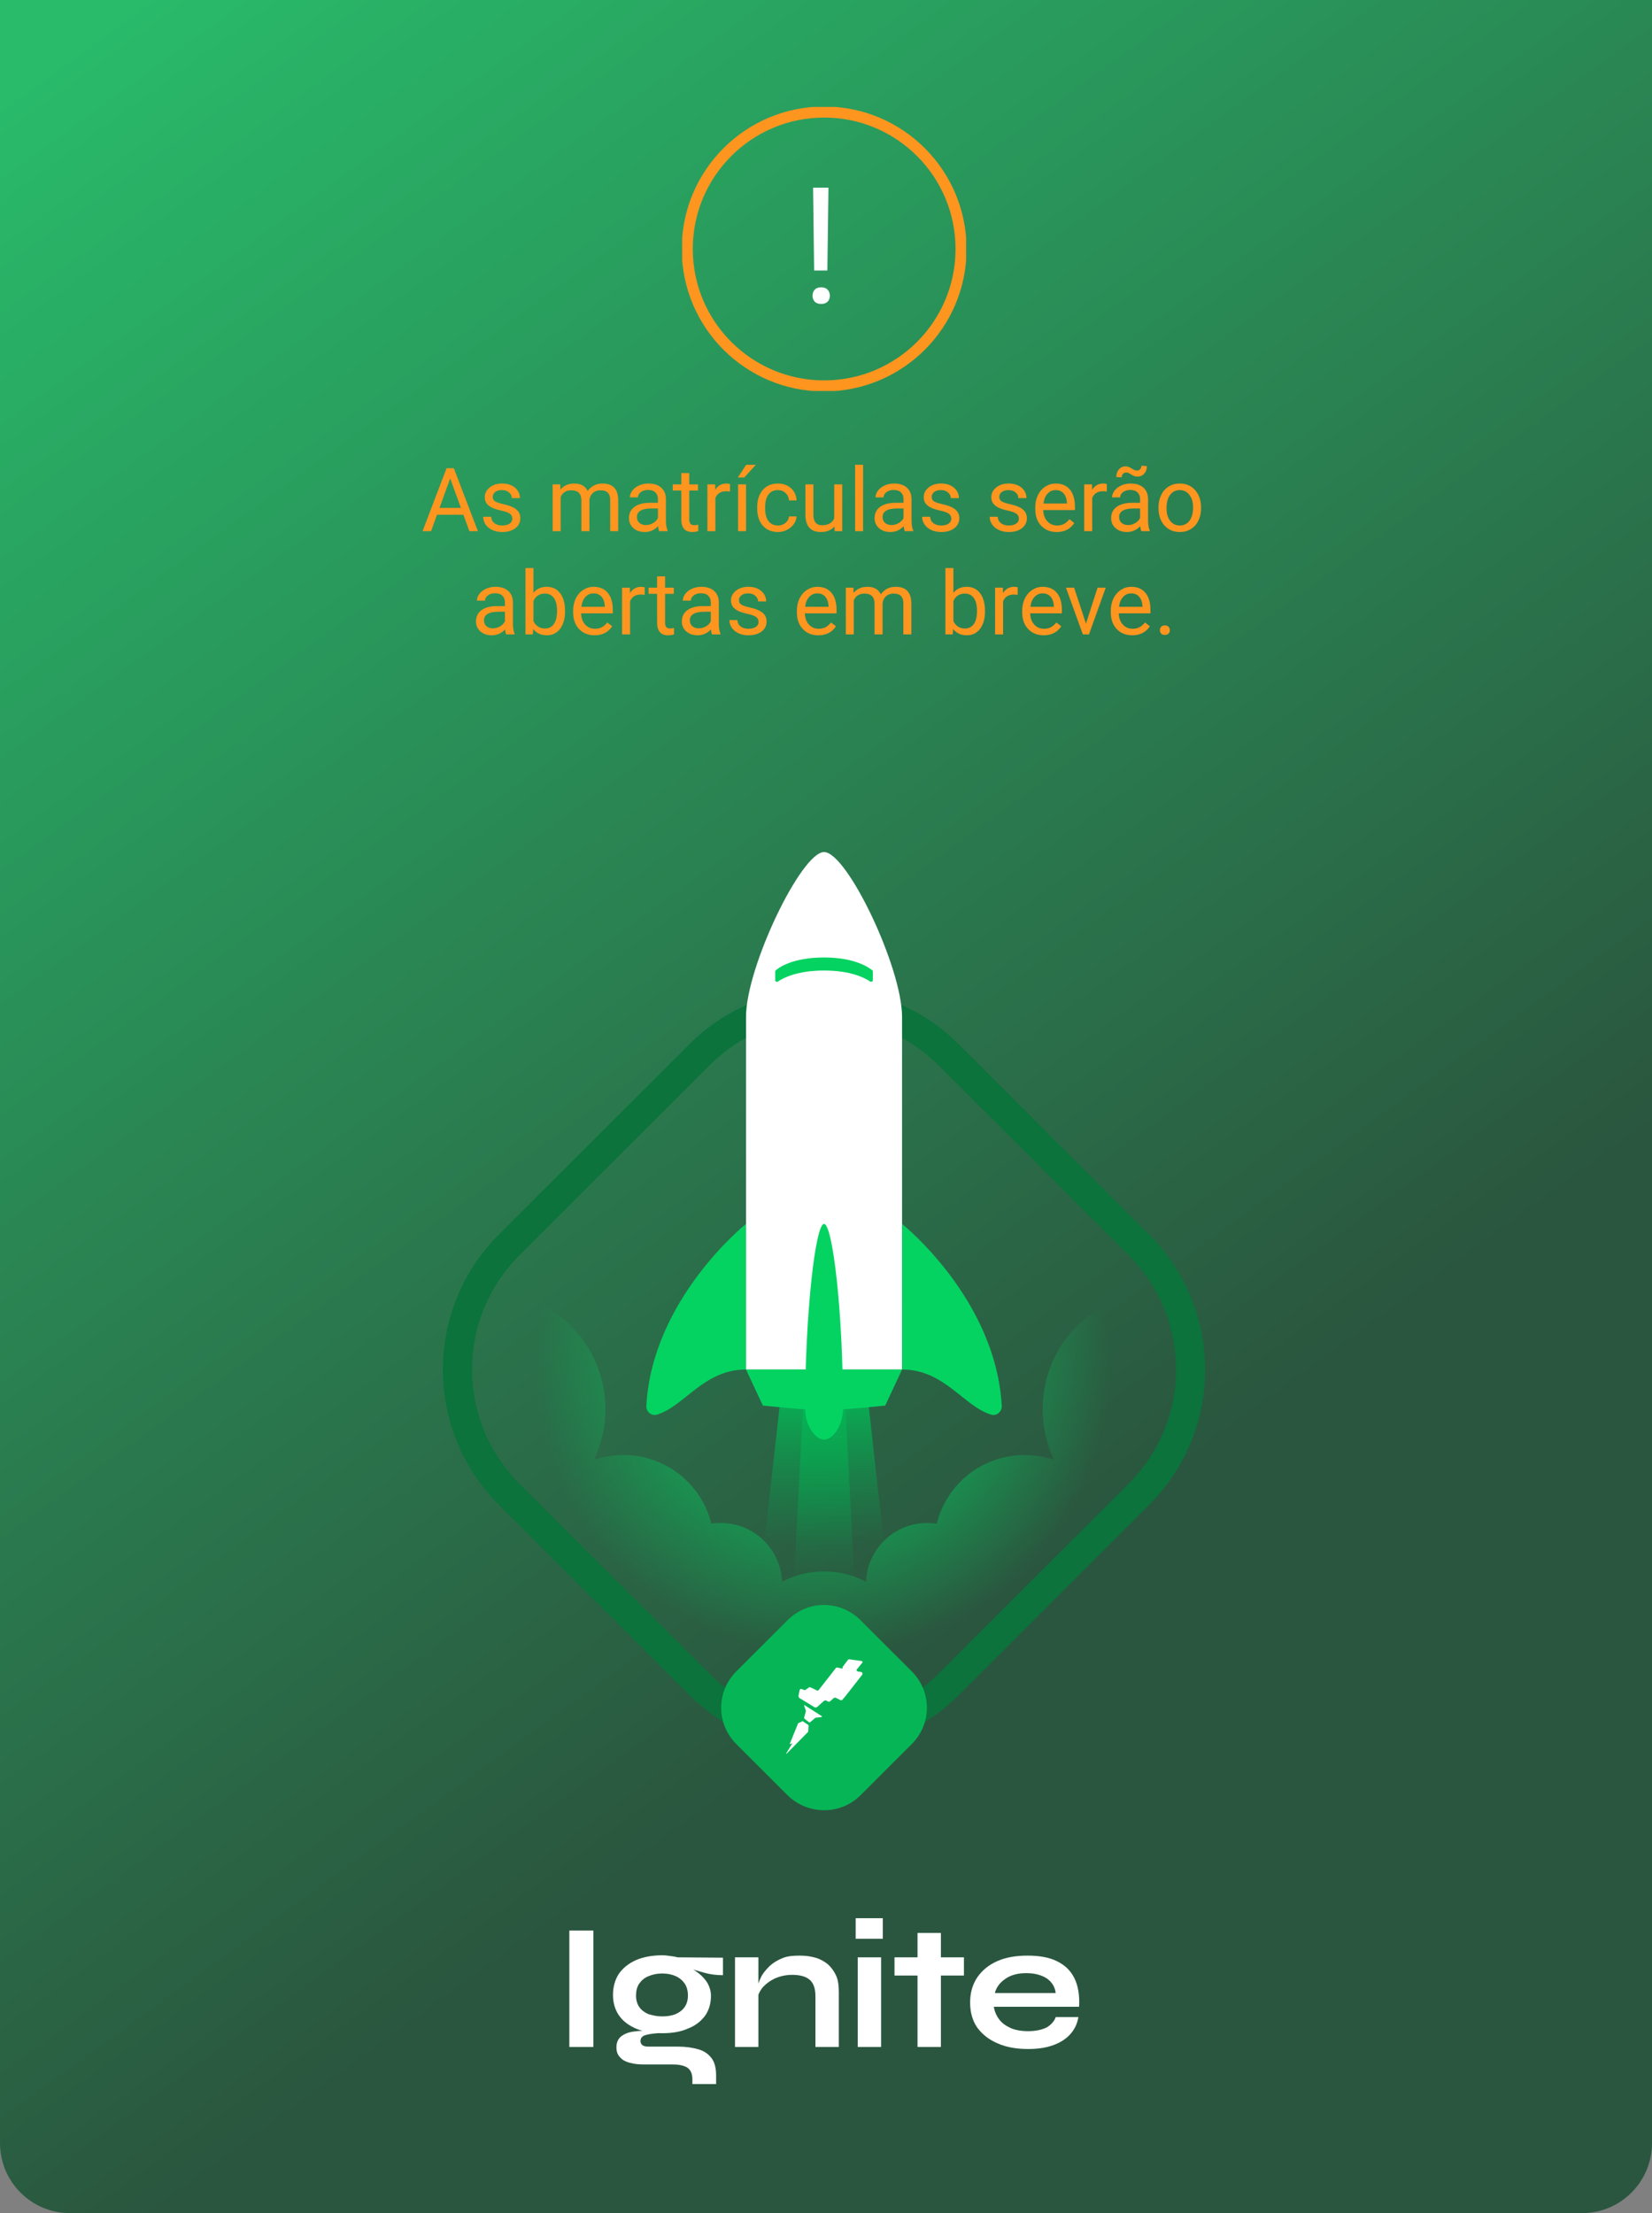 <svg width="448" height="600" viewBox="0 0 448 600" fill="none" xmlns="http://www.w3.org/2000/svg">
<rect x="0" y="0" width="448" height="600" fill="#808080" stroke="none"/>
<path d="M0 0H448V581C448 591.493 439.493 600 429 600H19C8.507 600 0 591.493 0 581V0Z" fill="url(#paint0_linear)"/>
<g clip-path="url(#clip0)">
<path d="M154.397 523.39H160.922V554.947H154.397V523.39Z" fill="white"/>
<path d="M179.564 551.223C176.954 551.223 174.624 550.851 172.573 550.013C170.616 549.175 169.031 548.058 167.913 546.476C166.794 544.893 166.235 543.031 166.235 540.797C166.235 538.656 166.794 536.701 167.82 535.119C168.938 533.536 170.43 532.326 172.48 531.395C174.438 530.558 176.861 530.092 179.564 530.092C180.31 530.092 181.056 530.185 181.708 530.278C182.454 530.371 183.107 530.464 183.759 530.651L196.063 530.744V535.491C194.385 535.491 192.707 535.305 191.03 534.84C189.352 534.374 187.767 533.909 186.555 533.443L186.369 533.071C187.487 533.629 188.513 534.188 189.538 535.026C190.47 535.77 191.309 536.701 191.869 537.632C192.428 538.656 192.801 539.773 192.801 541.076C192.801 543.217 192.241 544.986 191.216 546.476C190.097 547.965 188.606 549.175 186.649 549.92C184.598 550.851 182.268 551.223 179.564 551.223ZM187.767 564.907V563.697C187.767 562.207 187.301 561.183 186.369 560.532C185.437 559.973 184.132 559.694 182.454 559.694H174.904C173.412 559.694 172.201 559.601 171.175 559.322C170.15 559.136 169.404 558.763 168.845 558.391C168.286 557.925 167.82 557.46 167.54 556.901C167.26 556.343 167.167 555.691 167.167 555.04C167.167 553.736 167.633 552.712 168.472 552.061C169.311 551.409 170.43 550.944 171.921 550.758C173.319 550.571 174.904 550.478 176.675 550.571L179.751 551.13C177.7 551.223 176.209 551.409 175.183 551.689C174.158 551.968 173.692 552.526 173.692 553.364C173.692 553.83 173.878 554.202 174.251 554.481C174.624 554.76 175.183 554.853 175.929 554.853H183.852C185.996 554.853 187.86 555.133 189.445 555.598C191.03 556.064 192.148 556.901 192.987 558.018C193.826 559.136 194.199 560.718 194.199 562.673V565H187.767V564.907ZM179.564 546.662C180.963 546.662 182.174 546.476 183.293 546.01C184.318 545.545 185.157 544.893 185.716 544.055C186.276 543.217 186.555 542.194 186.555 540.983C186.555 539.773 186.276 538.656 185.716 537.818C185.157 536.981 184.318 536.236 183.293 535.77C182.268 535.305 181.056 535.026 179.564 535.026C178.166 535.026 176.954 535.305 175.836 535.77C174.717 536.236 173.972 536.887 173.319 537.818C172.76 538.656 172.48 539.773 172.48 540.983C172.48 542.194 172.76 543.217 173.319 544.055C173.878 544.893 174.717 545.545 175.743 546.01C176.954 546.382 178.166 546.662 179.564 546.662Z" fill="white"/>
<path d="M199.325 530.651H205.664V554.947H199.325V530.651ZM216.943 530.185C218.434 530.185 219.832 530.371 221.137 530.744C222.442 531.116 223.561 531.768 224.493 532.512C225.425 533.35 226.171 534.374 226.73 535.584C227.289 536.794 227.476 538.284 227.476 540.053V554.947H221.137V541.263C221.137 539.215 220.671 537.725 219.646 536.794C218.621 535.864 217.036 535.398 214.799 535.398C213.121 535.398 211.536 535.77 210.231 536.329C208.833 536.981 207.715 537.818 206.876 538.749C206.037 539.773 205.571 540.797 205.384 541.821L205.291 539.308C205.478 538.191 205.85 537.074 206.41 535.957C206.969 534.84 207.808 533.909 208.74 532.978C209.765 532.047 210.884 531.395 212.282 530.837C213.68 530.278 215.172 530.185 216.943 530.185Z" fill="white"/>
<path d="M239.407 520.039V525.624H232.043V520.039H239.407ZM232.603 530.651H238.941V554.947H232.603V530.651Z" fill="white"/>
<path d="M242.577 530.65H261.405V535.584H242.577V530.65ZM248.822 524.041H255.16V554.946H248.822V524.041Z" fill="white"/>
<path d="M286.293 546.848H292.445C292.166 548.524 291.513 550.013 290.394 551.316C289.276 552.619 287.784 553.643 285.827 554.388C283.87 555.133 281.539 555.505 278.836 555.505C275.76 555.505 272.964 555.04 270.633 554.016C268.21 552.992 266.439 551.595 265.041 549.734C263.736 547.872 263.083 545.545 263.083 542.938C263.083 540.239 263.736 538.005 265.041 536.05C266.346 534.188 268.117 532.699 270.447 531.675C272.777 530.651 275.48 530.185 278.65 530.185C281.819 530.185 284.522 530.651 286.573 531.675C288.717 532.699 290.301 534.188 291.327 536.236C292.352 538.284 292.818 540.89 292.632 544.055H269.515C269.701 545.265 270.167 546.383 270.913 547.406C271.659 548.43 272.684 549.175 274.082 549.827C275.387 550.385 276.972 550.665 278.836 550.665C280.887 550.665 282.565 550.292 283.87 549.641C285.081 548.896 285.92 547.965 286.293 546.848ZM278.277 534.933C275.946 534.933 273.989 535.491 272.591 536.515C271.099 537.539 270.167 538.842 269.794 540.332H286.293C286.107 538.749 285.361 537.446 283.963 536.422C282.565 535.491 280.7 534.933 278.277 534.933Z" fill="white"/>
<path d="M223.467 275.961C235.212 275.961 246.211 280.523 254.507 288.808L306.054 340.285C314.35 348.57 318.917 359.555 318.917 371.284C318.917 383.013 314.35 393.997 306.054 402.282L254.507 453.76C246.211 462.045 235.212 466.606 223.467 466.606C211.723 466.606 200.723 462.045 192.427 453.76L140.881 402.282C132.585 393.997 128.017 383.013 128.017 371.284C128.017 359.555 132.585 348.57 140.881 340.285L192.427 288.808C200.723 280.523 211.723 275.961 223.467 275.961ZM223.467 268.049C210.231 268.049 196.902 273.076 186.835 283.222L135.288 334.7C115.061 354.9 115.061 387.667 135.288 407.96L186.835 459.438C196.995 469.585 210.231 474.612 223.467 474.612C236.704 474.612 250.033 469.585 260.1 459.438L311.647 407.96C331.874 387.76 331.874 354.993 311.647 334.7L260.1 283.222C250.033 273.076 236.797 268.049 223.467 268.049Z" fill="#0B733B"/>
<path d="M311.74 407.96L260.1 459.438C239.873 479.638 207.062 479.638 186.742 459.438L135.195 407.96C119.722 392.508 116.086 369.794 124.196 350.897C126.712 350.246 129.322 349.967 132.026 349.967C149.829 349.967 164.184 364.395 164.184 382.082C164.184 387.016 163.066 391.577 161.108 395.766C163.625 394.928 166.235 394.463 169.031 394.463C180.59 394.463 190.284 402.375 192.894 413.08C193.733 412.894 194.571 412.894 195.504 412.894C204.452 412.894 211.723 419.969 212.095 428.812C215.544 427.044 219.366 426.02 223.467 426.02C227.569 426.02 231.484 427.044 234.839 428.812C235.212 419.969 242.483 412.894 251.431 412.894C252.27 412.894 253.202 412.987 254.041 413.08C256.651 402.375 266.345 394.463 277.904 394.463C280.7 394.463 283.31 394.928 285.827 395.766C283.869 391.577 282.751 387.016 282.751 382.082C282.751 364.302 297.106 349.967 314.909 349.967C317.612 349.967 320.222 350.339 322.739 350.897C330.849 369.701 327.213 392.508 311.74 407.96Z" fill="url(#paint1_radial)"/>
<path d="M235.026 376.125H223.467H212.002L202.308 462.697H223.467H244.627L235.026 376.125Z" fill="url(#paint2_linear)"/>
<path d="M228.967 376.125H223.468H218.061L213.494 462.697H223.468H233.535L228.967 376.125Z" fill="url(#paint3_linear)"/>
<path d="M223.467 231C217.315 231 202.308 262.185 202.308 275.682C202.308 299.699 202.308 371.284 202.308 371.284H223.467H244.627C244.627 371.284 244.627 299.699 244.627 275.682C244.627 262.278 229.713 231 223.467 231Z" fill="white"/>
<path d="M236.517 263.023C235.678 262.371 231.95 259.578 223.467 259.578C214.892 259.578 211.163 262.371 210.418 263.023C210.324 263.116 210.231 263.209 210.231 263.395V265.722C210.231 266.095 210.697 266.374 210.977 266.094C212.468 265.071 216.29 263.116 223.467 263.116C230.645 263.116 234.466 265.071 235.958 266.094C236.331 266.281 236.704 266.095 236.704 265.722V263.395C236.704 263.302 236.704 263.116 236.517 263.023Z" fill="#04D361"/>
<path d="M202.308 331.815C202.308 331.815 176.861 352.108 175.277 381.151C175.183 382.734 176.768 384.037 178.259 383.479C185.716 381.151 190.843 371.284 202.308 371.284V331.815Z" fill="#04D361"/>
<path d="M244.627 331.815C244.627 331.815 270.074 352.108 271.658 381.151C271.752 382.734 270.167 384.037 268.676 383.479C261.219 381.151 256.092 371.284 244.627 371.284V331.815Z" fill="#04D361"/>
<path d="M223.467 371.284H202.308L206.875 381.059C206.875 381.059 219.459 382.362 223.467 382.362C227.475 382.362 240.059 381.059 240.059 381.059L244.627 371.284H223.467Z" fill="#04D361"/>
<path d="M223.468 331.815C221.137 331.815 218.341 356.018 218.341 382.082C218.341 386.178 220.951 390.274 223.468 390.274C226.077 390.274 228.594 386.178 228.594 382.082C228.687 356.018 225.798 331.815 223.468 331.815Z" fill="#04D361"/>
<path d="M213.587 486.713L199.698 472.843C194.199 467.351 194.199 458.6 199.698 453.108L213.587 439.238C219.087 433.746 227.849 433.746 233.348 439.238L247.237 453.108C252.736 458.6 252.736 467.351 247.237 472.843L233.348 486.713C227.942 492.112 219.087 492.112 213.587 486.713Z" fill="#06B656"/>
<path d="M233.628 450.315L230.272 449.85C230.179 449.85 230.086 449.85 229.993 449.943L228.594 451.805C228.501 451.898 228.501 452.084 228.501 452.177C228.501 452.27 228.408 452.456 228.315 452.363L227.103 452.084C226.917 452.084 226.73 452.084 226.637 452.27L221.976 458.228C221.883 458.321 221.697 458.414 221.603 458.321L219.832 457.483C219.646 457.39 219.459 457.39 219.366 457.483L218.434 458.135C218.248 458.228 218.061 458.228 217.968 458.135L217.502 457.948C217.222 457.762 216.849 457.948 216.849 458.228L216.57 459.624C216.477 459.996 216.663 460.276 216.943 460.462L217.595 460.834L219.739 462.137L220.764 462.789C221.044 462.975 221.417 462.975 221.697 462.696L223.468 461.113C223.654 461.02 223.84 460.927 224.027 461.02L224.586 461.3C224.773 461.393 224.959 461.393 225.145 461.206L226.078 460.369C226.264 460.276 226.45 460.182 226.637 460.276L227.942 460.927C228.128 461.02 228.408 460.927 228.501 460.741L229.154 459.996L233.814 454.039C234.001 453.759 233.907 453.387 233.535 453.294L232.509 453.108C232.323 453.015 232.23 452.829 232.323 452.642L233.907 450.688C234.001 450.594 233.814 450.315 233.628 450.315Z" fill="white"/>
<path d="M218.248 462.323C218.155 462.23 218.061 462.323 218.061 462.417L218.527 463.72C218.527 463.813 218.527 463.906 218.527 463.999L218.061 465.675C218.061 465.768 218.061 465.861 218.155 465.954L219.366 466.885C219.46 466.978 219.646 466.978 219.739 466.885L221.044 465.768C221.137 465.675 221.231 465.675 221.324 465.675L222.815 465.488C222.908 465.488 222.908 465.302 222.908 465.302L218.248 462.323Z" fill="white"/>
<path d="M217.782 466.699C217.688 466.605 217.595 466.605 217.502 466.699L216.477 467.164C216.383 467.164 216.383 467.257 216.383 467.35L214.146 472.842C214.146 472.842 214.146 472.842 214.24 472.842L214.706 472.656C214.706 472.656 214.706 472.656 214.799 472.656V472.749L213.214 475.356C213.214 475.449 213.214 475.449 213.307 475.449L219.087 469.584C219.18 469.491 219.18 469.491 219.18 469.398L219.273 467.909C219.273 467.816 219.273 467.722 219.18 467.629L217.782 466.699Z" fill="white"/>
</g>
<path d="M125.66 139.547H118.512L116.906 144H114.586L121.102 126.938H123.07L129.598 144H127.289L125.66 139.547ZM119.191 137.695H124.992L122.086 129.715L119.191 137.695ZM138.938 140.637C138.938 140.051 138.715 139.598 138.27 139.277C137.832 138.949 137.062 138.668 135.961 138.434C134.867 138.199 133.996 137.918 133.348 137.59C132.707 137.262 132.23 136.871 131.918 136.418C131.613 135.965 131.461 135.426 131.461 134.801C131.461 133.762 131.898 132.883 132.773 132.164C133.656 131.445 134.781 131.086 136.148 131.086C137.586 131.086 138.75 131.457 139.641 132.199C140.539 132.941 140.988 133.891 140.988 135.047H138.809C138.809 134.453 138.555 133.941 138.047 133.512C137.547 133.082 136.914 132.867 136.148 132.867C135.359 132.867 134.742 133.039 134.297 133.383C133.852 133.727 133.629 134.176 133.629 134.73C133.629 135.254 133.836 135.648 134.25 135.914C134.664 136.18 135.41 136.434 136.488 136.676C137.574 136.918 138.453 137.207 139.125 137.543C139.797 137.879 140.293 138.285 140.613 138.762C140.941 139.23 141.105 139.805 141.105 140.484C141.105 141.617 140.652 142.527 139.746 143.215C138.84 143.895 137.664 144.234 136.219 144.234C135.203 144.234 134.305 144.055 133.523 143.695C132.742 143.336 132.129 142.836 131.684 142.195C131.246 141.547 131.027 140.848 131.027 140.098H133.195C133.234 140.824 133.523 141.402 134.062 141.832C134.609 142.254 135.328 142.465 136.219 142.465C137.039 142.465 137.695 142.301 138.188 141.973C138.688 141.637 138.938 141.191 138.938 140.637ZM151.922 131.32L151.98 132.727C152.91 131.633 154.164 131.086 155.742 131.086C157.516 131.086 158.723 131.766 159.363 133.125C159.785 132.516 160.332 132.023 161.004 131.648C161.684 131.273 162.484 131.086 163.406 131.086C166.188 131.086 167.602 132.559 167.648 135.504V144H165.48V135.633C165.48 134.727 165.273 134.051 164.859 133.605C164.445 133.152 163.75 132.926 162.773 132.926C161.969 132.926 161.301 133.168 160.77 133.652C160.238 134.129 159.93 134.773 159.844 135.586V144H157.664V135.691C157.664 133.848 156.762 132.926 154.957 132.926C153.535 132.926 152.562 133.531 152.039 134.742V144H149.871V131.32H151.922ZM178.758 144C178.633 143.75 178.531 143.305 178.453 142.664C177.445 143.711 176.242 144.234 174.844 144.234C173.594 144.234 172.566 143.883 171.762 143.18C170.965 142.469 170.566 141.57 170.566 140.484C170.566 139.164 171.066 138.141 172.066 137.414C173.074 136.68 174.488 136.312 176.309 136.312H178.418V135.316C178.418 134.559 178.191 133.957 177.738 133.512C177.285 133.059 176.617 132.832 175.734 132.832C174.961 132.832 174.312 133.027 173.789 133.418C173.266 133.809 173.004 134.281 173.004 134.836H170.824C170.824 134.203 171.047 133.594 171.492 133.008C171.945 132.414 172.555 131.945 173.32 131.602C174.094 131.258 174.941 131.086 175.863 131.086C177.324 131.086 178.469 131.453 179.297 132.188C180.125 132.914 180.555 133.918 180.586 135.199V141.035C180.586 142.199 180.734 143.125 181.031 143.812V144H178.758ZM175.16 142.348C175.84 142.348 176.484 142.172 177.094 141.82C177.703 141.469 178.145 141.012 178.418 140.449V137.848H176.719C174.062 137.848 172.734 138.625 172.734 140.18C172.734 140.859 172.961 141.391 173.414 141.773C173.867 142.156 174.449 142.348 175.16 142.348ZM186.926 128.25V131.32H189.293V132.996H186.926V140.859C186.926 141.367 187.031 141.75 187.242 142.008C187.453 142.258 187.812 142.383 188.32 142.383C188.57 142.383 188.914 142.336 189.352 142.242V144C188.781 144.156 188.227 144.234 187.688 144.234C186.719 144.234 185.988 143.941 185.496 143.355C185.004 142.77 184.758 141.938 184.758 140.859V132.996H182.449V131.32H184.758V128.25H186.926ZM197.965 133.266C197.637 133.211 197.281 133.184 196.898 133.184C195.477 133.184 194.512 133.789 194.004 135V144H191.836V131.32H193.945L193.98 132.785C194.691 131.652 195.699 131.086 197.004 131.086C197.426 131.086 197.746 131.141 197.965 131.25V133.266ZM202.324 144H200.145V131.32H202.324V144ZM202.348 126.012H204.973L201.832 129.457H200.086L202.348 126.012ZM210.984 142.465C211.758 142.465 212.434 142.23 213.012 141.762C213.59 141.293 213.91 140.707 213.973 140.004H216.023C215.984 140.73 215.734 141.422 215.273 142.078C214.812 142.734 214.195 143.258 213.422 143.648C212.656 144.039 211.844 144.234 210.984 144.234C209.258 144.234 207.883 143.66 206.859 142.512C205.844 141.355 205.336 139.777 205.336 137.777V137.414C205.336 136.18 205.562 135.082 206.016 134.121C206.469 133.16 207.117 132.414 207.961 131.883C208.812 131.352 209.816 131.086 210.973 131.086C212.395 131.086 213.574 131.512 214.512 132.363C215.457 133.215 215.961 134.32 216.023 135.68H213.973C213.91 134.859 213.598 134.188 213.035 133.664C212.48 133.133 211.793 132.867 210.973 132.867C209.871 132.867 209.016 133.266 208.406 134.062C207.805 134.852 207.504 135.996 207.504 137.496V137.906C207.504 139.367 207.805 140.492 208.406 141.281C209.008 142.07 209.867 142.465 210.984 142.465ZM226.289 142.746C225.445 143.738 224.207 144.234 222.574 144.234C221.223 144.234 220.191 143.844 219.48 143.062C218.777 142.273 218.422 141.109 218.414 139.57V131.32H220.582V139.512C220.582 141.434 221.363 142.395 222.926 142.395C224.582 142.395 225.684 141.777 226.23 140.543V131.32H228.398V144H226.336L226.289 142.746ZM234.059 144H231.891V126H234.059V144ZM245.367 144C245.242 143.75 245.141 143.305 245.062 142.664C244.055 143.711 242.852 144.234 241.453 144.234C240.203 144.234 239.176 143.883 238.371 143.18C237.574 142.469 237.176 141.57 237.176 140.484C237.176 139.164 237.676 138.141 238.676 137.414C239.684 136.68 241.098 136.312 242.918 136.312H245.027V135.316C245.027 134.559 244.801 133.957 244.348 133.512C243.895 133.059 243.227 132.832 242.344 132.832C241.57 132.832 240.922 133.027 240.398 133.418C239.875 133.809 239.613 134.281 239.613 134.836H237.434C237.434 134.203 237.656 133.594 238.102 133.008C238.555 132.414 239.164 131.945 239.93 131.602C240.703 131.258 241.551 131.086 242.473 131.086C243.934 131.086 245.078 131.453 245.906 132.188C246.734 132.914 247.164 133.918 247.195 135.199V141.035C247.195 142.199 247.344 143.125 247.641 143.812V144H245.367ZM241.77 142.348C242.449 142.348 243.094 142.172 243.703 141.82C244.312 141.469 244.754 141.012 245.027 140.449V137.848H243.328C240.672 137.848 239.344 138.625 239.344 140.18C239.344 140.859 239.57 141.391 240.023 141.773C240.477 142.156 241.059 142.348 241.77 142.348ZM257.977 140.637C257.977 140.051 257.754 139.598 257.309 139.277C256.871 138.949 256.102 138.668 255 138.434C253.906 138.199 253.035 137.918 252.387 137.59C251.746 137.262 251.27 136.871 250.957 136.418C250.652 135.965 250.5 135.426 250.5 134.801C250.5 133.762 250.938 132.883 251.812 132.164C252.695 131.445 253.82 131.086 255.188 131.086C256.625 131.086 257.789 131.457 258.68 132.199C259.578 132.941 260.027 133.891 260.027 135.047H257.848C257.848 134.453 257.594 133.941 257.086 133.512C256.586 133.082 255.953 132.867 255.188 132.867C254.398 132.867 253.781 133.039 253.336 133.383C252.891 133.727 252.668 134.176 252.668 134.73C252.668 135.254 252.875 135.648 253.289 135.914C253.703 136.18 254.449 136.434 255.527 136.676C256.613 136.918 257.492 137.207 258.164 137.543C258.836 137.879 259.332 138.285 259.652 138.762C259.98 139.23 260.145 139.805 260.145 140.484C260.145 141.617 259.691 142.527 258.785 143.215C257.879 143.895 256.703 144.234 255.258 144.234C254.242 144.234 253.344 144.055 252.562 143.695C251.781 143.336 251.168 142.836 250.723 142.195C250.285 141.547 250.066 140.848 250.066 140.098H252.234C252.273 140.824 252.562 141.402 253.102 141.832C253.648 142.254 254.367 142.465 255.258 142.465C256.078 142.465 256.734 142.301 257.227 141.973C257.727 141.637 257.977 141.191 257.977 140.637ZM276.305 140.637C276.305 140.051 276.082 139.598 275.637 139.277C275.199 138.949 274.43 138.668 273.328 138.434C272.234 138.199 271.363 137.918 270.715 137.59C270.074 137.262 269.598 136.871 269.285 136.418C268.98 135.965 268.828 135.426 268.828 134.801C268.828 133.762 269.266 132.883 270.141 132.164C271.023 131.445 272.148 131.086 273.516 131.086C274.953 131.086 276.117 131.457 277.008 132.199C277.906 132.941 278.355 133.891 278.355 135.047H276.176C276.176 134.453 275.922 133.941 275.414 133.512C274.914 133.082 274.281 132.867 273.516 132.867C272.727 132.867 272.109 133.039 271.664 133.383C271.219 133.727 270.996 134.176 270.996 134.73C270.996 135.254 271.203 135.648 271.617 135.914C272.031 136.18 272.777 136.434 273.855 136.676C274.941 136.918 275.82 137.207 276.492 137.543C277.164 137.879 277.66 138.285 277.98 138.762C278.309 139.23 278.473 139.805 278.473 140.484C278.473 141.617 278.02 142.527 277.113 143.215C276.207 143.895 275.031 144.234 273.586 144.234C272.57 144.234 271.672 144.055 270.891 143.695C270.109 143.336 269.496 142.836 269.051 142.195C268.613 141.547 268.395 140.848 268.395 140.098H270.562C270.602 140.824 270.891 141.402 271.43 141.832C271.977 142.254 272.695 142.465 273.586 142.465C274.406 142.465 275.062 142.301 275.555 141.973C276.055 141.637 276.305 141.191 276.305 140.637ZM286.559 144.234C284.84 144.234 283.441 143.672 282.363 142.547C281.285 141.414 280.746 139.902 280.746 138.012V137.613C280.746 136.355 280.984 135.234 281.461 134.25C281.945 133.258 282.617 132.484 283.477 131.93C284.344 131.367 285.281 131.086 286.289 131.086C287.938 131.086 289.219 131.629 290.133 132.715C291.047 133.801 291.504 135.355 291.504 137.379V138.281H282.914C282.945 139.531 283.309 140.543 284.004 141.316C284.707 142.082 285.598 142.465 286.676 142.465C287.441 142.465 288.09 142.309 288.621 141.996C289.152 141.684 289.617 141.27 290.016 140.754L291.34 141.785C290.277 143.418 288.684 144.234 286.559 144.234ZM286.289 132.867C285.414 132.867 284.68 133.188 284.086 133.828C283.492 134.461 283.125 135.352 282.984 136.5H289.336V136.336C289.273 135.234 288.977 134.383 288.445 133.781C287.914 133.172 287.195 132.867 286.289 132.867ZM300.152 133.266C299.824 133.211 299.469 133.184 299.086 133.184C297.664 133.184 296.699 133.789 296.191 135V144H294.023V131.32H296.133L296.168 132.785C296.879 131.652 297.887 131.086 299.191 131.086C299.613 131.086 299.934 131.141 300.152 131.25V133.266ZM309.516 144C309.391 143.75 309.289 143.305 309.211 142.664C308.203 143.711 307 144.234 305.602 144.234C304.352 144.234 303.324 143.883 302.52 143.18C301.723 142.469 301.324 141.57 301.324 140.484C301.324 139.164 301.824 138.141 302.824 137.414C303.832 136.68 305.246 136.312 307.066 136.312H309.176V135.316C309.176 134.559 308.949 133.957 308.496 133.512C308.043 133.059 307.375 132.832 306.492 132.832C305.719 132.832 305.07 133.027 304.547 133.418C304.023 133.809 303.762 134.281 303.762 134.836H301.582C301.582 134.203 301.805 133.594 302.25 133.008C302.703 132.414 303.312 131.945 304.078 131.602C304.852 131.258 305.699 131.086 306.621 131.086C308.082 131.086 309.227 131.453 310.055 132.188C310.883 132.914 311.312 133.918 311.344 135.199V141.035C311.344 142.199 311.492 143.125 311.789 143.812V144H309.516ZM305.918 142.348C306.598 142.348 307.242 142.172 307.852 141.82C308.461 141.469 308.902 141.012 309.176 140.449V137.848H307.477C304.82 137.848 303.492 138.625 303.492 140.18C303.492 140.859 303.719 141.391 304.172 141.773C304.625 142.156 305.207 142.348 305.918 142.348ZM311.016 126.375C311.016 127.219 310.773 127.902 310.289 128.426C309.812 128.949 309.215 129.211 308.496 129.211C308.176 129.211 307.898 129.172 307.664 129.094C307.43 129.016 307.121 128.855 306.738 128.613C306.363 128.371 306.09 128.227 305.918 128.18C305.754 128.125 305.562 128.098 305.344 128.098C305.023 128.098 304.75 128.223 304.523 128.473C304.297 128.715 304.184 129.027 304.184 129.41L302.73 129.328C302.73 128.492 302.965 127.801 303.434 127.254C303.91 126.707 304.512 126.434 305.238 126.434C305.512 126.434 305.758 126.473 305.977 126.551C306.195 126.629 306.492 126.781 306.867 127.008C307.242 127.234 307.527 127.383 307.723 127.453C307.926 127.523 308.148 127.559 308.391 127.559C308.727 127.559 309.004 127.426 309.223 127.16C309.449 126.895 309.562 126.586 309.562 126.234L311.016 126.375ZM314.168 137.543C314.168 136.301 314.41 135.184 314.895 134.191C315.387 133.199 316.066 132.434 316.934 131.895C317.809 131.355 318.805 131.086 319.922 131.086C321.648 131.086 323.043 131.684 324.105 132.879C325.176 134.074 325.711 135.664 325.711 137.648V137.801C325.711 139.035 325.473 140.145 324.996 141.129C324.527 142.105 323.852 142.867 322.969 143.414C322.094 143.961 321.086 144.234 319.945 144.234C318.227 144.234 316.832 143.637 315.762 142.441C314.699 141.246 314.168 139.664 314.168 137.695V137.543ZM316.348 137.801C316.348 139.207 316.672 140.336 317.32 141.188C317.977 142.039 318.852 142.465 319.945 142.465C321.047 142.465 321.922 142.035 322.57 141.176C323.219 140.309 323.543 139.098 323.543 137.543C323.543 136.152 323.211 135.027 322.547 134.168C321.891 133.301 321.016 132.867 319.922 132.867C318.852 132.867 317.988 133.293 317.332 134.145C316.676 134.996 316.348 136.215 316.348 137.801ZM137.273 172C137.148 171.75 137.047 171.305 136.969 170.664C135.961 171.711 134.758 172.234 133.359 172.234C132.109 172.234 131.082 171.883 130.277 171.18C129.48 170.469 129.082 169.57 129.082 168.484C129.082 167.164 129.582 166.141 130.582 165.414C131.59 164.68 133.004 164.312 134.824 164.312H136.934V163.316C136.934 162.559 136.707 161.957 136.254 161.512C135.801 161.059 135.133 160.832 134.25 160.832C133.477 160.832 132.828 161.027 132.305 161.418C131.781 161.809 131.52 162.281 131.52 162.836H129.34C129.34 162.203 129.562 161.594 130.008 161.008C130.461 160.414 131.07 159.945 131.836 159.602C132.609 159.258 133.457 159.086 134.379 159.086C135.84 159.086 136.984 159.453 137.812 160.188C138.641 160.914 139.07 161.918 139.102 163.199V169.035C139.102 170.199 139.25 171.125 139.547 171.812V172H137.273ZM133.676 170.348C134.355 170.348 135 170.172 135.609 169.82C136.219 169.469 136.66 169.012 136.934 168.449V165.848H135.234C132.578 165.848 131.25 166.625 131.25 168.18C131.25 168.859 131.477 169.391 131.93 169.773C132.383 170.156 132.965 170.348 133.676 170.348ZM153.234 165.801C153.234 167.738 152.789 169.297 151.898 170.477C151.008 171.648 149.812 172.234 148.312 172.234C146.711 172.234 145.473 171.668 144.598 170.535L144.492 172H142.5V154H144.668V160.715C145.543 159.629 146.75 159.086 148.289 159.086C149.828 159.086 151.035 159.668 151.91 160.832C152.793 161.996 153.234 163.59 153.234 165.613V165.801ZM151.066 165.555C151.066 164.078 150.781 162.938 150.211 162.133C149.641 161.328 148.82 160.926 147.75 160.926C146.32 160.926 145.293 161.59 144.668 162.918V168.402C145.332 169.73 146.367 170.395 147.773 170.395C148.812 170.395 149.621 169.992 150.199 169.188C150.777 168.383 151.066 167.172 151.066 165.555ZM161.238 172.234C159.52 172.234 158.121 171.672 157.043 170.547C155.965 169.414 155.426 167.902 155.426 166.012V165.613C155.426 164.355 155.664 163.234 156.141 162.25C156.625 161.258 157.297 160.484 158.156 159.93C159.023 159.367 159.961 159.086 160.969 159.086C162.617 159.086 163.898 159.629 164.812 160.715C165.727 161.801 166.184 163.355 166.184 165.379V166.281H157.594C157.625 167.531 157.988 168.543 158.684 169.316C159.387 170.082 160.277 170.465 161.355 170.465C162.121 170.465 162.77 170.309 163.301 169.996C163.832 169.684 164.297 169.27 164.695 168.754L166.02 169.785C164.957 171.418 163.363 172.234 161.238 172.234ZM160.969 160.867C160.094 160.867 159.359 161.188 158.766 161.828C158.172 162.461 157.805 163.352 157.664 164.5H164.016V164.336C163.953 163.234 163.656 162.383 163.125 161.781C162.594 161.172 161.875 160.867 160.969 160.867ZM174.832 161.266C174.504 161.211 174.148 161.184 173.766 161.184C172.344 161.184 171.379 161.789 170.871 163V172H168.703V159.32H170.812L170.848 160.785C171.559 159.652 172.566 159.086 173.871 159.086C174.293 159.086 174.613 159.141 174.832 159.25V161.266ZM180.363 156.25V159.32H182.73V160.996H180.363V168.859C180.363 169.367 180.469 169.75 180.68 170.008C180.891 170.258 181.25 170.383 181.758 170.383C182.008 170.383 182.352 170.336 182.789 170.242V172C182.219 172.156 181.664 172.234 181.125 172.234C180.156 172.234 179.426 171.941 178.934 171.355C178.441 170.77 178.195 169.938 178.195 168.859V160.996H175.887V159.32H178.195V156.25H180.363ZM193.102 172C192.977 171.75 192.875 171.305 192.797 170.664C191.789 171.711 190.586 172.234 189.188 172.234C187.938 172.234 186.91 171.883 186.105 171.18C185.309 170.469 184.91 169.57 184.91 168.484C184.91 167.164 185.41 166.141 186.41 165.414C187.418 164.68 188.832 164.312 190.652 164.312H192.762V163.316C192.762 162.559 192.535 161.957 192.082 161.512C191.629 161.059 190.961 160.832 190.078 160.832C189.305 160.832 188.656 161.027 188.133 161.418C187.609 161.809 187.348 162.281 187.348 162.836H185.168C185.168 162.203 185.391 161.594 185.836 161.008C186.289 160.414 186.898 159.945 187.664 159.602C188.438 159.258 189.285 159.086 190.207 159.086C191.668 159.086 192.812 159.453 193.641 160.188C194.469 160.914 194.898 161.918 194.93 163.199V169.035C194.93 170.199 195.078 171.125 195.375 171.812V172H193.102ZM189.504 170.348C190.184 170.348 190.828 170.172 191.438 169.82C192.047 169.469 192.488 169.012 192.762 168.449V165.848H191.062C188.406 165.848 187.078 166.625 187.078 168.18C187.078 168.859 187.305 169.391 187.758 169.773C188.211 170.156 188.793 170.348 189.504 170.348ZM205.711 168.637C205.711 168.051 205.488 167.598 205.043 167.277C204.605 166.949 203.836 166.668 202.734 166.434C201.641 166.199 200.77 165.918 200.121 165.59C199.48 165.262 199.004 164.871 198.691 164.418C198.387 163.965 198.234 163.426 198.234 162.801C198.234 161.762 198.672 160.883 199.547 160.164C200.43 159.445 201.555 159.086 202.922 159.086C204.359 159.086 205.523 159.457 206.414 160.199C207.312 160.941 207.762 161.891 207.762 163.047H205.582C205.582 162.453 205.328 161.941 204.82 161.512C204.32 161.082 203.688 160.867 202.922 160.867C202.133 160.867 201.516 161.039 201.07 161.383C200.625 161.727 200.402 162.176 200.402 162.73C200.402 163.254 200.609 163.648 201.023 163.914C201.438 164.18 202.184 164.434 203.262 164.676C204.348 164.918 205.227 165.207 205.898 165.543C206.57 165.879 207.066 166.285 207.387 166.762C207.715 167.23 207.879 167.805 207.879 168.484C207.879 169.617 207.426 170.527 206.52 171.215C205.613 171.895 204.438 172.234 202.992 172.234C201.977 172.234 201.078 172.055 200.297 171.695C199.516 171.336 198.902 170.836 198.457 170.195C198.02 169.547 197.801 168.848 197.801 168.098H199.969C200.008 168.824 200.297 169.402 200.836 169.832C201.383 170.254 202.102 170.465 202.992 170.465C203.812 170.465 204.469 170.301 204.961 169.973C205.461 169.637 205.711 169.191 205.711 168.637ZM221.918 172.234C220.199 172.234 218.801 171.672 217.723 170.547C216.645 169.414 216.105 167.902 216.105 166.012V165.613C216.105 164.355 216.344 163.234 216.82 162.25C217.305 161.258 217.977 160.484 218.836 159.93C219.703 159.367 220.641 159.086 221.648 159.086C223.297 159.086 224.578 159.629 225.492 160.715C226.406 161.801 226.863 163.355 226.863 165.379V166.281H218.273C218.305 167.531 218.668 168.543 219.363 169.316C220.066 170.082 220.957 170.465 222.035 170.465C222.801 170.465 223.449 170.309 223.98 169.996C224.512 169.684 224.977 169.27 225.375 168.754L226.699 169.785C225.637 171.418 224.043 172.234 221.918 172.234ZM221.648 160.867C220.773 160.867 220.039 161.188 219.445 161.828C218.852 162.461 218.484 163.352 218.344 164.5H224.695V164.336C224.633 163.234 224.336 162.383 223.805 161.781C223.273 161.172 222.555 160.867 221.648 160.867ZM231.422 159.32L231.48 160.727C232.41 159.633 233.664 159.086 235.242 159.086C237.016 159.086 238.223 159.766 238.863 161.125C239.285 160.516 239.832 160.023 240.504 159.648C241.184 159.273 241.984 159.086 242.906 159.086C245.688 159.086 247.102 160.559 247.148 163.504V172H244.98V163.633C244.98 162.727 244.773 162.051 244.359 161.605C243.945 161.152 243.25 160.926 242.273 160.926C241.469 160.926 240.801 161.168 240.27 161.652C239.738 162.129 239.43 162.773 239.344 163.586V172H237.164V163.691C237.164 161.848 236.262 160.926 234.457 160.926C233.035 160.926 232.062 161.531 231.539 162.742V172H229.371V159.32H231.422ZM267.117 165.801C267.117 167.738 266.672 169.297 265.781 170.477C264.891 171.648 263.695 172.234 262.195 172.234C260.594 172.234 259.355 171.668 258.48 170.535L258.375 172H256.383V154H258.551V160.715C259.426 159.629 260.633 159.086 262.172 159.086C263.711 159.086 264.918 159.668 265.793 160.832C266.676 161.996 267.117 163.59 267.117 165.613V165.801ZM264.949 165.555C264.949 164.078 264.664 162.938 264.094 162.133C263.523 161.328 262.703 160.926 261.633 160.926C260.203 160.926 259.176 161.59 258.551 162.918V168.402C259.215 169.73 260.25 170.395 261.656 170.395C262.695 170.395 263.504 169.992 264.082 169.188C264.66 168.383 264.949 167.172 264.949 165.555ZM275.988 161.266C275.66 161.211 275.305 161.184 274.922 161.184C273.5 161.184 272.535 161.789 272.027 163V172H269.859V159.32H271.969L272.004 160.785C272.715 159.652 273.723 159.086 275.027 159.086C275.449 159.086 275.77 159.141 275.988 159.25V161.266ZM283.02 172.234C281.301 172.234 279.902 171.672 278.824 170.547C277.746 169.414 277.207 167.902 277.207 166.012V165.613C277.207 164.355 277.445 163.234 277.922 162.25C278.406 161.258 279.078 160.484 279.938 159.93C280.805 159.367 281.742 159.086 282.75 159.086C284.398 159.086 285.68 159.629 286.594 160.715C287.508 161.801 287.965 163.355 287.965 165.379V166.281H279.375C279.406 167.531 279.77 168.543 280.465 169.316C281.168 170.082 282.059 170.465 283.137 170.465C283.902 170.465 284.551 170.309 285.082 169.996C285.613 169.684 286.078 169.27 286.477 168.754L287.801 169.785C286.738 171.418 285.145 172.234 283.02 172.234ZM282.75 160.867C281.875 160.867 281.141 161.188 280.547 161.828C279.953 162.461 279.586 163.352 279.445 164.5H285.797V164.336C285.734 163.234 285.438 162.383 284.906 161.781C284.375 161.172 283.656 160.867 282.75 160.867ZM294.504 169.059L297.645 159.32H299.859L295.312 172H293.66L289.066 159.32H291.281L294.504 169.059ZM307.043 172.234C305.324 172.234 303.926 171.672 302.848 170.547C301.77 169.414 301.23 167.902 301.23 166.012V165.613C301.23 164.355 301.469 163.234 301.945 162.25C302.43 161.258 303.102 160.484 303.961 159.93C304.828 159.367 305.766 159.086 306.773 159.086C308.422 159.086 309.703 159.629 310.617 160.715C311.531 161.801 311.988 163.355 311.988 165.379V166.281H303.398C303.43 167.531 303.793 168.543 304.488 169.316C305.191 170.082 306.082 170.465 307.16 170.465C307.926 170.465 308.574 170.309 309.105 169.996C309.637 169.684 310.102 169.27 310.5 168.754L311.824 169.785C310.762 171.418 309.168 172.234 307.043 172.234ZM306.773 160.867C305.898 160.867 305.164 161.188 304.57 161.828C303.977 162.461 303.609 163.352 303.469 164.5H309.82V164.336C309.758 163.234 309.461 162.383 308.93 161.781C308.398 161.172 307.68 160.867 306.773 160.867ZM314.555 170.863C314.555 170.488 314.664 170.176 314.883 169.926C315.109 169.676 315.445 169.551 315.891 169.551C316.336 169.551 316.672 169.676 316.898 169.926C317.133 170.176 317.25 170.488 317.25 170.863C317.25 171.223 317.133 171.523 316.898 171.766C316.672 172.008 316.336 172.129 315.891 172.129C315.445 172.129 315.109 172.008 314.883 171.766C314.664 171.523 314.555 171.223 314.555 170.863Z" fill="#FD951F"/>
<g clip-path="url(#clip1)">
<path d="M224.367 73.337H220.779L220.499 50.884H224.668L224.367 73.337ZM220.346 80.168C220.346 79.525 220.541 78.987 220.928 78.556C221.327 78.113 221.916 77.891 222.688 77.891C223.461 77.891 224.05 78.113 224.451 78.556C224.851 78.987 225.053 79.525 225.053 80.17C225.053 80.811 224.851 81.35 224.451 81.779C224.048 82.196 223.461 82.403 222.689 82.403C221.916 82.403 221.327 82.196 220.928 81.779C220.541 81.35 220.346 80.813 220.346 80.168V80.168Z" fill="white"/>
<path d="M223.5 104.625C244.003 104.625 260.625 88.003 260.625 67.5C260.625 46.996 244.003 30.375 223.5 30.375C202.996 30.375 186.375 46.996 186.375 67.5C186.375 88.003 202.996 104.625 223.5 104.625Z" stroke="#FD951F" stroke-width="3"/>
</g>
<defs>
<linearGradient id="paint0_linear" x1="-108.5" y1="-151.5" x2="433.5" y2="594" gradientUnits="userSpaceOnUse">
<stop offset="0.228" stop-color="#04D361" stop-opacity="0.7"/>
<stop offset="0.755" stop-color="#064523" stop-opacity="0.7"/>
<stop offset="1" stop-color="#064523" stop-opacity="0.7"/>
</linearGradient>
<radialGradient id="paint1_radial" cx="0" cy="0" r="1" gradientUnits="userSpaceOnUse" gradientTransform="translate(223.203 370.537) scale(133.43 133.251)">
<stop stop-color="#68E5A0"/>
<stop offset="0.006" stop-color="#04D361"/>
<stop offset="0.584" stop-color="#04D361" stop-opacity="0"/>
</radialGradient>
<linearGradient id="paint2_linear" x1="223.487" y1="376.139" x2="223.487" y2="489.616" gradientUnits="userSpaceOnUse">
<stop stop-color="#06B656"/>
<stop offset="0.38" stop-color="#08994A" stop-opacity="0"/>
</linearGradient>
<linearGradient id="paint3_linear" x1="223.487" y1="376.139" x2="223.487" y2="489.616" gradientUnits="userSpaceOnUse">
<stop stop-color="#06B656"/>
<stop offset="0.463" stop-color="#08994A" stop-opacity="0"/>
</linearGradient>
<clipPath id="clip0">
<rect width="207" height="334" fill="white" transform="translate(120 231)"/>
</clipPath>
<clipPath id="clip1">
<rect width="77" height="77" fill="white" transform="translate(185 29)"/>
</clipPath>
</defs>
</svg>
